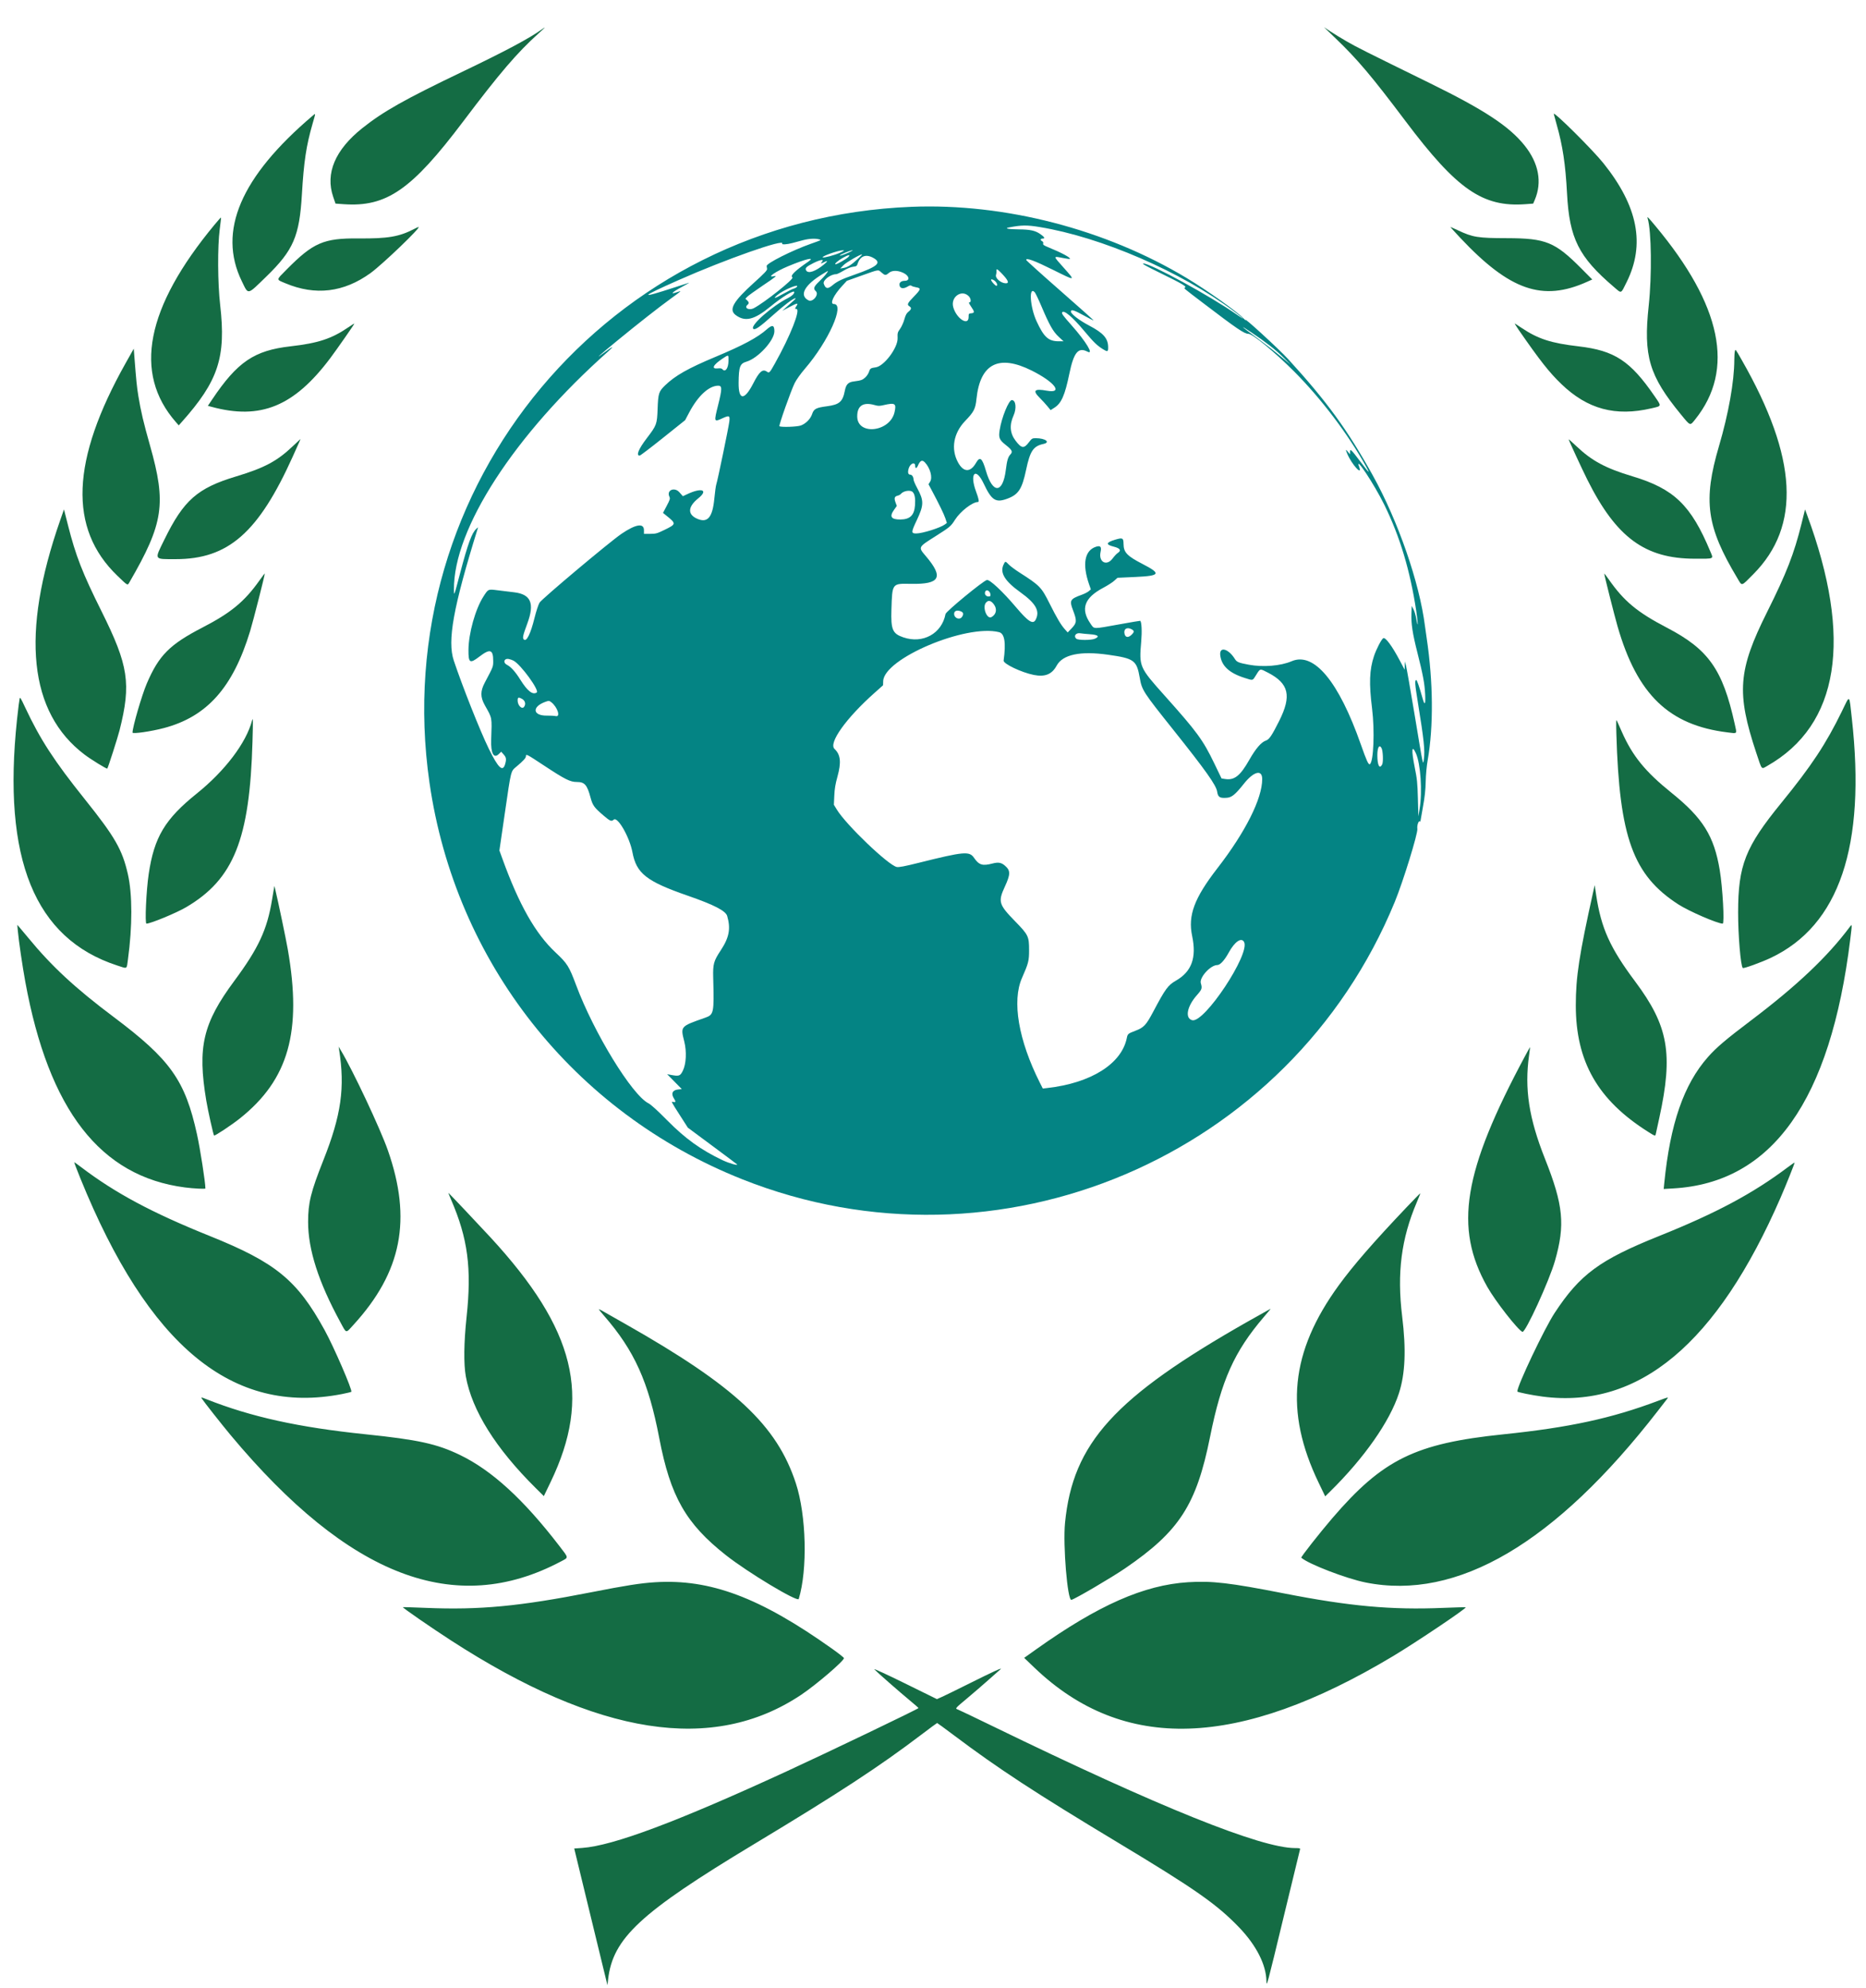 <svg id="svg" version="1.1" xmlns="http://www.w3.org/2000/svg" xmlns:xlink="http://www.w3.org/1999/xlink" width="400" height="426.099" viewBox="0, 0, 400,426.099"><g id="svgg"><path id="path0" d="M195.384 44.326 C 130.677 46.890,82.880 103.975,92.061 167.728 C 97.608 206.245,122.944 238.374,159.103 252.745 C 213.964 274.548,276.509 247.974,298.984 193.313 C 300.770 188.969,303.980 178.573,303.827 177.630 C 303.721 176.974,304.064 175.883,304.326 176.045 C 304.412 176.098,304.483 176.095,304.483 176.038 C 304.483 175.980,304.726 174.598,305.023 172.965 C 305.416 170.808,305.578 169.316,305.618 167.510 C 305.651 166.021,305.823 164.170,306.047 162.894 C 307.305 155.729,307.226 146.167,305.830 136.794 C 305.685 135.818,305.515 134.621,305.453 134.132 C 304.270 124.840,299.712 111.693,294.283 101.909 C 288.844 92.106,284.389 85.986,276.126 76.964 C 274.085 74.735,266.172 67.495,267.015 68.627 C 267.157 68.818,266.957 68.647,266.571 68.247 C 265.117 66.742,258.790 62.248,254.416 59.615 C 236.992 49.124,215.405 43.533,195.384 44.326 M222.814 48.653 C 236.089 50.818,253.193 58.223,264.492 66.698 C 266.780 68.415,267.153 68.847,265.113 67.420 C 259.452 63.458,246.618 56.440,245.095 56.474 C 244.701 56.483,245.619 57.002,248.646 58.482 C 253.368 60.791,254.406 61.394,254.044 61.618 C 253.735 61.808,253.435 61.548,257.879 64.932 C 265.220 70.523,266.731 71.549,267.616 71.549 C 268.507 71.549,273.306 75.500,277.413 79.616 C 283.213 85.429,289.002 93.077,292.841 100.000 C 293.796 101.722,293.554 101.504,291.509 98.802 C 289.610 96.291,289.392 96.095,289.391 96.893 L 289.390 97.381 288.954 96.849 C 288.438 96.220,288.404 96.297,288.788 97.226 C 289.736 99.521,292.158 102.184,291.340 100.031 C 290.323 97.357,294.594 103.807,296.756 108.211 C 300.098 115.018,302.288 122.308,303.596 130.983 C 303.993 133.613,303.996 134.962,303.600 132.623 C 303.476 131.891,303.205 130.972,302.997 130.581 L 302.619 129.871 302.561 131.469 C 302.481 133.689,302.782 135.699,303.798 139.725 C 305.035 144.629,305.371 146.408,305.494 148.712 C 305.618 151.023,305.413 151.354,304.931 149.623 C 304.299 147.353,303.753 145.761,303.606 145.761 C 303.234 145.761,303.291 146.576,303.945 150.605 C 305.242 158.585,305.480 160.842,305.223 162.716 C 305.032 164.118,305.129 164.583,303.245 153.218 C 302.363 147.896,301.529 143.142,301.391 142.654 L 301.141 141.767 301.123 142.654 L 301.104 143.542 300.049 141.546 C 298.402 138.430,296.969 136.501,296.510 136.785 C 296.118 137.027,295.022 139.148,294.536 140.604 C 293.551 143.557,293.445 146.446,294.123 151.886 C 294.710 156.589,294.443 163.293,293.649 163.784 C 293.358 163.964,292.939 163.050,291.711 159.553 C 286.965 146.033,281.665 139.663,276.875 141.720 C 274.532 142.726,270.764 143.034,267.707 142.468 C 265.539 142.067,265.126 141.900,264.733 141.267 C 263.320 138.989,261.342 138.475,261.575 140.446 C 261.844 142.715,263.507 144.257,266.809 145.297 C 268.681 145.887,268.463 145.947,269.304 144.607 C 270.159 143.242,270.057 143.259,271.839 144.187 C 276.295 146.505,276.902 149.129,274.223 154.486 C 272.639 157.652,272.074 158.490,271.360 158.725 C 270.375 159.051,269.166 160.451,267.821 162.826 C 265.873 166.265,264.628 167.261,262.653 166.965 L 261.854 166.845 260.299 163.623 C 257.854 158.560,256.635 156.896,249.616 149.046 C 244.217 143.007,244.167 142.891,244.636 137.468 C 244.820 135.334,244.726 133.333,244.428 133.054 C 244.405 133.031,242.388 133.373,239.947 133.813 C 234.123 134.862,234.607 134.871,233.780 133.693 C 231.566 130.537,232.415 128.130,236.503 125.975 C 237.406 125.499,238.461 124.823,238.849 124.472 L 239.553 123.835 243.428 123.657 C 248.728 123.414,248.972 122.969,244.940 120.887 C 241.577 119.151,240.861 118.396,240.844 116.568 C 240.833 115.295,240.642 115.195,239.103 115.655 C 237.066 116.263,236.956 116.712,238.735 117.159 C 240.129 117.510,240.428 117.977,239.603 118.518 C 239.353 118.681,238.862 119.206,238.512 119.683 C 237.224 121.436,235.433 120.464,235.924 118.278 C 236.167 117.200,235.886 116.879,234.961 117.175 C 232.496 117.962,231.951 120.910,233.465 125.255 L 233.836 126.320 233.394 126.704 C 233.150 126.915,232.488 127.255,231.922 127.460 C 229.378 128.380,229.205 128.677,230.002 130.759 C 230.869 133.023,230.839 133.492,229.750 134.633 L 228.874 135.551 228.240 134.842 C 227.415 133.920,226.520 132.406,224.984 129.335 C 223.241 125.848,222.896 125.492,218.553 122.715 C 217.625 122.122,216.591 121.352,216.255 121.004 C 215.494 120.219,215.480 120.220,215.096 121.072 C 214.318 122.797,215.411 124.561,218.731 126.942 C 222.048 129.320,222.966 130.963,222.011 132.810 C 221.446 133.901,220.443 133.270,217.822 130.175 C 214.913 126.740,212.168 124.173,211.549 124.310 C 210.759 124.484,202.789 131.038,202.683 131.601 C 201.896 135.788,197.844 138.034,193.654 136.606 C 191.316 135.809,190.951 134.957,191.089 130.614 C 191.267 124.965,191.197 125.058,195.262 125.134 C 201.527 125.251,202.339 123.749,198.472 119.201 C 196.800 117.235,196.757 117.324,200.533 114.932 C 203.652 112.955,203.820 112.813,204.727 111.386 C 205.869 109.589,208.458 107.591,209.646 107.590 C 209.936 107.590,209.809 106.906,209.233 105.363 C 207.770 101.448,209.140 99.990,210.859 103.633 C 212.571 107.263,213.438 107.815,215.953 106.874 C 218.334 105.983,219.093 104.809,219.964 100.669 C 220.808 96.657,221.506 95.614,223.656 95.154 C 225.261 94.812,224.095 93.919,222.042 93.919 C 221.267 93.919,221.184 93.968,220.553 94.798 C 219.493 96.191,218.989 96.133,217.711 94.468 C 216.495 92.883,216.347 91.106,217.261 89.069 C 217.956 87.521,217.763 85.752,216.900 85.752 C 216.234 85.752,214.717 89.475,214.290 92.159 C 214.026 93.817,214.212 94.279,215.583 95.357 C 216.916 96.406,217.135 96.811,216.649 97.330 C 216.078 97.939,215.875 98.606,215.604 100.755 C 214.968 105.802,212.795 105.888,211.352 100.923 C 210.543 98.138,210.060 97.748,209.225 99.201 C 208.015 101.306,206.540 101.266,205.360 99.098 C 203.800 96.233,204.389 92.826,206.894 90.222 C 208.779 88.263,209.097 87.643,209.319 85.501 C 210.103 77.948,214.077 75.897,221.127 79.408 C 226.106 81.888,227.997 84.394,224.392 83.735 C 221.725 83.248,221.285 83.687,222.868 85.260 C 223.385 85.775,224.124 86.579,224.510 87.048 L 225.211 87.899 226.045 87.368 C 227.516 86.431,228.276 84.704,229.214 80.162 C 230.176 75.507,231.128 74.340,233.120 75.371 C 234.557 76.114,232.808 73.220,229.708 69.725 C 227.845 67.625,227.534 67.196,227.692 66.941 C 228.046 66.368,229.909 67.936,232.362 70.870 C 234.440 73.356,235.202 74.095,236.506 74.887 C 237.430 75.449,237.550 75.396,237.546 74.434 C 237.537 72.517,236.544 71.387,233.431 69.754 C 231.378 68.678,229.561 67.282,229.561 66.783 C 229.561 66.254,230.227 66.447,232.228 67.557 C 233.409 68.211,234.403 68.718,234.437 68.683 C 234.471 68.648,231.231 65.756,227.236 62.256 C 223.242 58.756,219.973 55.809,219.973 55.708 C 219.973 55.200,221.765 55.864,225.794 57.865 C 230.652 60.279,230.605 60.291,227.959 57.315 C 225.702 54.776,225.705 54.884,227.890 55.302 C 228.649 55.447,229.300 55.535,229.338 55.497 C 229.586 55.249,227.595 54.173,224.718 52.999 C 223.736 52.598,223.533 52.449,223.617 52.186 C 223.684 51.972,223.595 51.797,223.350 51.666 C 222.919 51.436,223.033 51.132,223.549 51.132 C 224.095 51.132,223.866 50.754,222.939 50.126 C 221.889 49.415,220.801 49.183,218.411 49.161 C 216.202 49.141,215.216 48.956,216.245 48.755 C 218.939 48.230,220.108 48.212,222.814 48.653 M175.588 51.303 C 176.100 51.459,176.202 51.404,173.813 52.250 C 169.793 53.673,164.277 56.447,164.342 57.013 C 164.358 57.147,164.397 57.427,164.431 57.634 C 164.479 57.929,163.872 58.571,161.647 60.576 C 157.155 64.626,156.162 66.374,157.701 67.523 C 159.728 69.037,161.692 68.557,165.162 65.699 C 167.659 63.643,170.262 62.063,170.262 62.603 C 170.262 62.965,169.757 63.452,168.968 63.850 C 165.503 65.597,160.769 69.767,161.463 70.461 C 161.824 70.822,162.872 70.093,165.869 67.399 C 168.057 65.432,170.087 63.909,170.504 63.920 C 170.615 63.923,170.466 64.135,170.173 64.391 C 169.880 64.647,169.201 65.253,168.664 65.737 L 167.688 66.618 169.260 65.788 C 170.923 64.910,171.200 64.872,170.730 65.590 C 170.372 66.136,170.368 66.223,170.706 66.223 C 171.701 66.223,169.433 71.984,166.099 77.924 C 164.959 79.955,164.900 80.013,164.364 79.637 C 163.483 79.020,162.757 79.652,161.482 82.149 C 159.564 85.903,158.290 85.853,158.330 82.024 C 158.365 78.590,158.615 77.923,160.024 77.511 C 162.482 76.791,165.995 72.967,165.999 71.008 C 166.002 69.652,165.560 69.535,164.380 70.582 C 162.387 72.352,159.273 74.019,153.307 76.512 C 147.513 78.933,144.746 80.499,142.590 82.577 C 141.214 83.904,141.090 84.291,140.967 87.617 C 140.845 90.941,140.775 91.130,138.650 93.919 C 136.875 96.248,136.302 97.648,137.122 97.648 C 137.260 97.648,139.509 95.939,142.120 93.850 L 146.869 90.052 147.729 88.422 C 149.605 84.871,151.911 82.721,153.905 82.664 C 154.826 82.637,154.827 83.269,153.917 86.907 C 153.031 90.450,153.043 90.488,154.806 89.675 C 156.331 88.972,156.493 89.042,156.342 90.333 C 156.198 91.553,153.817 103.043,153.557 103.773 C 153.452 104.066,153.261 105.432,153.132 106.809 C 152.747 110.911,151.681 112.168,149.430 111.172 C 147.347 110.251,147.437 108.617,149.670 106.815 C 151.917 105.002,150.453 104.439,147.321 105.911 L 146.383 106.352 145.642 105.511 C 144.591 104.317,142.854 105.049,143.480 106.423 C 143.687 106.877,143.640 107.042,142.913 108.425 L 142.122 109.931 142.820 110.492 C 144.999 112.241,144.988 112.329,142.431 113.574 C 140.854 114.340,140.597 114.412,139.374 114.418 L 138.038 114.425 138.038 113.640 C 138.038 112.053,136.312 112.325,133.245 114.394 C 130.791 116.049,116.123 128.369,115.654 129.168 C 115.395 129.611,114.919 131.064,114.568 132.487 C 113.751 135.796,112.891 137.556,112.321 137.084 C 111.955 136.780,112.065 136.253,113.031 133.651 C 114.640 129.322,113.823 127.373,110.220 126.945 C 109.213 126.825,107.597 126.628,106.630 126.507 C 104.609 126.254,104.670 126.226,103.606 127.889 C 101.900 130.556,100.444 135.766,100.422 139.281 C 100.404 142.117,100.709 142.304,102.767 140.727 C 105.060 138.971,105.726 139.182,105.726 141.667 C 105.726 142.912,105.747 142.857,103.935 146.274 C 102.944 148.143,102.946 149.402,103.941 151.176 C 105.541 154.030,105.457 153.569,105.289 158.544 C 105.191 161.434,105.829 162.657,106.899 161.634 L 107.439 161.119 107.958 161.698 C 108.515 162.320,108.579 162.700,108.296 163.718 C 107.786 165.555,106.828 164.662,104.752 160.416 C 102.896 156.618,99.180 147.259,97.278 141.589 C 95.857 137.354,97.155 130.167,102.373 113.378 L 102.488 113.005 102.090 113.360 C 101.146 114.203,100.283 116.568,98.627 122.858 C 97.312 127.855,97.323 127.824,97.308 126.409 C 97.161 113.373,110.250 93.172,130.468 75.233 C 131.848 74.009,131.357 74.199,129.421 75.640 C 127.278 77.235,128.303 76.307,132.357 72.980 C 136.671 69.439,141.324 65.789,143.853 63.960 C 146.191 62.269,146.229 62.230,145.206 62.591 C 143.488 63.197,143.970 62.680,146.294 61.423 C 147.221 60.921,147.853 60.550,147.698 60.599 C 147.542 60.647,146.144 61.100,144.591 61.605 C 136.872 64.116,137.062 63.756,145.406 60.057 C 155.459 55.600,168.399 51.046,167.673 52.221 C 167.521 52.467,168.676 52.399,169.825 52.094 C 170.407 51.940,171.443 51.664,172.126 51.482 C 173.411 51.140,174.816 51.067,175.588 51.303 M180.034 54.183 C 178.984 54.672,176.527 55.326,176.361 55.159 C 176.118 54.917,179.714 53.650,180.648 53.649 C 181.103 53.648,181.014 53.725,180.034 54.183 M181.980 54.097 C 180.962 54.566,180.027 54.886,180.027 54.765 C 180.027 54.582,182.376 53.620,182.779 53.638 C 182.876 53.643,182.517 53.849,181.980 54.097 M183.869 55.498 C 182.534 56.756,181.711 57.278,180.826 57.430 L 180.115 57.551 180.816 56.828 C 181.384 56.242,184.419 54.484,184.815 54.512 C 184.867 54.515,184.441 54.959,183.869 55.498 M181.879 55.051 C 181.489 55.482,179.484 56.636,179.126 56.636 C 178.725 56.636,179.662 55.816,180.737 55.225 C 181.913 54.579,182.368 54.510,181.879 55.051 M187.201 55.273 C 189.068 56.312,188.162 57.127,183.221 58.855 C 180.409 59.839,179.479 60.285,178.446 61.149 C 177.437 61.991,176.974 61.911,176.588 60.827 C 176.320 60.076,178.017 58.766,179.258 58.766 C 179.425 58.766,180.126 58.429,180.815 58.018 C 181.589 57.555,182.374 57.233,182.867 57.174 C 183.570 57.091,183.688 57.013,183.844 56.529 C 184.384 54.859,185.624 54.395,187.201 55.273 M173.291 56.060 C 170.349 58.083,169.318 59.105,169.870 59.451 C 170.316 59.731,163.883 64.857,161.576 66.059 C 160.553 66.592,159.439 65.992,160.231 65.335 C 160.593 65.035,160.565 64.742,160.139 64.356 L 159.781 64.032 160.184 63.602 C 160.405 63.365,161.884 62.297,163.471 61.229 C 166.487 59.197,166.696 59.018,165.823 59.210 C 164.290 59.547,166.293 58.165,168.930 57.067 C 172.767 55.470,174.848 54.989,173.291 56.060 M176.209 56.103 C 175.822 56.531,175.956 56.552,176.679 56.179 C 177.501 55.753,177.472 55.991,176.615 56.693 C 174.838 58.149,173.315 58.686,172.850 58.022 C 172.481 57.495,172.778 57.178,174.399 56.367 C 175.846 55.643,176.744 55.512,176.209 56.103 M214.672 58.544 C 216.121 60.051,216.410 60.719,215.615 60.719 C 214.576 60.719,213.278 59.606,213.509 58.914 C 213.586 58.686,213.628 58.320,213.602 58.100 C 213.534 57.509,213.771 57.607,214.672 58.544 M188.965 58.411 C 189.702 59.058,189.860 59.067,190.534 58.500 C 191.235 57.910,192.389 57.905,193.636 58.485 C 194.936 59.091,195.125 60.186,193.930 60.186 C 193.276 60.186,192.810 60.507,192.810 60.956 C 192.810 61.820,193.571 62.023,194.558 61.421 C 194.994 61.155,195.212 61.109,195.382 61.250 C 195.509 61.355,195.954 61.500,196.372 61.571 C 197.480 61.760,197.427 61.997,195.933 63.532 C 194.508 64.996,194.369 65.292,194.940 65.649 C 195.440 65.961,195.382 66.306,194.746 66.804 C 194.328 67.131,194.116 67.526,193.858 68.458 C 193.671 69.131,193.259 70.042,192.942 70.482 C 192.412 71.218,192.369 71.378,192.412 72.467 C 192.492 74.515,189.525 78.483,187.729 78.730 C 186.613 78.884,186.516 78.951,186.255 79.751 C 186.138 80.113,185.773 80.644,185.444 80.933 C 184.844 81.460,184.577 81.549,182.978 81.760 C 181.823 81.913,181.360 82.399,181.103 83.729 C 180.643 86.117,179.941 86.724,177.231 87.078 C 174.943 87.377,174.457 87.633,174.091 88.734 C 173.743 89.783,172.768 90.777,171.682 91.190 C 170.916 91.482,167.486 91.604,167.082 91.355 C 166.892 91.237,169.533 83.761,170.347 82.113 C 170.710 81.380,171.619 80.105,172.564 79.006 C 177.601 73.148,181.172 65.158,178.753 65.158 C 177.804 65.158,178.662 63.297,180.554 61.249 L 181.536 60.187 184.731 59.049 C 188.520 57.701,188.210 57.747,188.965 58.411 M177.091 58.722 C 176.820 59.088,176.131 59.830,175.561 60.370 C 174.448 61.424,174.295 61.879,174.878 62.406 C 175.643 63.098,174.241 64.855,173.309 64.373 C 171.238 63.303,172.451 61.073,176.396 58.694 C 177.698 57.908,177.692 57.908,177.091 58.722 M213.449 60.399 C 213.786 60.789,213.862 61.252,213.589 61.252 C 213.387 61.252,212.740 60.590,212.487 60.125 C 212.240 59.671,213.009 59.890,213.449 60.399 M170.809 61.501 C 170.695 61.637,170.387 61.804,170.123 61.870 C 169.860 61.936,168.861 62.433,167.904 62.975 C 166.037 64.032,165.571 64.122,166.658 63.215 C 167.986 62.107,171.516 60.649,170.809 61.501 M221.814 62.645 C 221.977 62.826,222.631 64.198,223.266 65.695 C 224.962 69.692,225.747 71.075,226.952 72.192 L 227.983 73.147 226.952 73.145 C 224.744 73.141,223.778 72.268,222.201 68.850 C 220.786 65.785,220.499 61.193,221.814 62.645 M207.657 63.477 C 208.134 63.955,208.232 64.802,207.809 64.802 C 207.615 64.802,207.713 65.055,208.164 65.710 C 208.940 66.838,208.947 67.073,208.211 67.144 C 207.661 67.197,207.634 67.234,207.634 67.943 C 207.634 69.981,204.998 68.276,204.334 65.808 C 203.750 63.641,206.142 61.963,207.657 63.477 M268.265 71.258 C 271.243 73.245,273.412 74.936,275.011 76.516 L 276.698 78.184 274.390 76.268 C 273.120 75.214,270.823 73.430,269.285 72.304 C 267.747 71.177,266.489 70.222,266.489 70.182 C 266.489 70.085,266.681 70.201,268.265 71.258 M156.159 77.399 C 156.120 78.993,155.451 79.860,154.834 79.117 C 154.696 78.950,154.387 78.900,153.859 78.960 C 152.415 79.122,152.842 78.221,154.844 76.885 C 156.226 75.962,156.193 75.949,156.159 77.399 M187.527 86.826 C 188.232 87.029,188.538 87.030,189.392 86.834 C 191.880 86.261,192.180 86.451,191.759 88.330 C 190.803 92.604,183.759 93.406,183.756 89.241 C 183.754 86.934,185.039 86.111,187.527 86.826 M198.270 99.112 C 199.405 100.325,199.946 102.322,199.386 103.227 L 199.039 103.789 199.744 105.113 C 201.335 108.098,202.364 110.218,202.661 111.123 L 202.975 112.081 202.554 112.399 C 201.601 113.118,197.732 114.336,196.403 114.336 C 195.290 114.336,195.299 114.081,196.502 111.538 C 198.065 108.231,198.080 107.329,196.617 104.618 C 196.183 103.813,195.828 102.989,195.828 102.786 C 195.828 102.228,195.499 101.731,195.130 101.731 C 194.675 101.731,194.547 101.287,194.768 100.469 C 195.075 99.328,196.183 98.865,196.183 99.877 C 196.183 100.457,196.496 100.427,196.754 99.822 C 197.240 98.681,197.676 98.477,198.270 99.112 M195.640 105.449 C 196.090 105.899,196.249 106.802,196.142 108.301 C 195.988 110.442,195.067 111.332,192.994 111.342 C 191.024 111.351,190.614 110.729,191.639 109.287 L 192.244 108.436 191.966 107.683 C 191.629 106.775,191.744 106.396,192.403 106.242 C 192.675 106.179,192.993 106.009,193.108 105.865 C 193.640 105.200,195.144 104.953,195.640 105.449 M212.307 127.361 C 212.356 127.774,212.301 127.830,211.838 127.830 C 211.239 127.830,210.908 127.117,211.292 126.654 C 211.592 126.292,212.232 126.738,212.307 127.361 M213.094 129.595 C 213.792 130.580,213.546 131.717,212.515 132.269 C 211.569 132.775,210.558 130.188,211.318 129.210 C 211.835 128.546,212.444 128.678,213.094 129.595 M206.028 131.054 C 206.546 131.290,206.601 131.661,206.204 132.229 C 205.694 132.956,204.527 132.487,204.527 131.554 C 204.527 130.902,205.202 130.677,206.028 131.054 M242.530 134.847 C 243.187 135.187,243.189 135.445,242.540 136.067 C 241.874 136.706,241.267 136.642,241.073 135.913 C 240.792 134.856,241.519 134.324,242.530 134.847 M214.159 135.488 C 215.352 135.788,215.666 137.735,215.138 141.574 C 215.043 142.265,218.971 144.134,221.616 144.658 C 224.017 145.132,225.498 144.528,226.509 142.661 C 227.800 140.278,231.579 139.480,237.550 140.330 C 243.129 141.124,243.655 141.506,244.317 145.257 C 244.792 147.945,244.961 148.207,251.650 156.591 C 258.447 165.111,260.704 168.296,260.908 169.653 C 261.090 170.872,261.470 171.110,263.024 170.982 C 264.063 170.896,264.825 170.264,266.642 167.977 C 268.757 165.317,270.565 164.857,270.569 166.977 C 270.576 171.155,266.973 178.329,260.984 186.063 C 255.993 192.509,254.621 196.187,255.553 200.621 C 256.530 205.271,255.449 208.243,252.075 210.179 C 250.370 211.157,249.821 211.906,247.239 216.778 C 245.667 219.743,245.221 220.219,243.336 220.938 C 241.809 221.521,241.723 221.594,241.549 222.459 C 240.432 228.011,233.867 232.136,224.461 233.195 L 223.534 233.300 222.905 232.050 C 218.323 222.952,216.891 214.556,219.076 209.601 C 220.467 206.447,220.595 205.945,220.595 203.640 C 220.595 200.676,220.447 200.372,217.572 197.426 C 214.100 193.869,213.916 193.248,215.388 190.058 C 216.625 187.379,216.636 186.599,215.455 185.562 C 214.652 184.857,214.018 184.744,212.732 185.077 C 210.595 185.630,209.861 185.402,208.796 183.855 C 207.789 182.392,206.675 182.493,196.880 184.937 C 193.900 185.680,192.710 185.906,192.239 185.818 C 190.470 185.486,181.398 176.810,179.397 173.535 L 178.752 172.481 178.841 170.528 C 178.907 169.064,179.077 168.042,179.520 166.445 C 180.369 163.383,180.194 161.738,178.889 160.513 C 177.559 159.263,181.366 153.929,187.456 148.509 L 189.294 146.874 189.323 145.980 C 189.484 141.148,207.088 133.711,214.159 135.488 M233.688 135.939 C 235.426 136.063,235.796 136.430,234.665 136.907 C 233.887 137.235,231.137 137.235,230.742 136.907 C 230.056 136.338,230.628 135.558,231.602 135.733 C 231.895 135.785,232.834 135.878,233.688 135.939 M110.075 141.596 C 111.629 142.405,115.706 148.006,115.047 148.427 C 114.177 148.981,113.065 148.114,111.555 145.702 C 110.469 143.967,109.544 142.936,108.665 142.482 C 107.739 142.003,108.079 141.032,109.095 141.250 C 109.390 141.314,109.831 141.469,110.075 141.596 M111.838 149.749 C 112.571 150.128,112.786 150.890,112.334 151.507 C 111.893 152.111,110.963 151.190,110.963 150.149 C 110.963 149.447,111.118 149.377,111.838 149.749 M118.188 150.514 C 119.488 151.537,120.201 153.682,119.174 153.482 C 118.808 153.411,117.949 153.363,117.266 153.375 C 114.183 153.432,113.949 151.484,116.911 150.419 C 117.642 150.156,117.743 150.164,118.188 150.514 M296.151 160.342 C 296.465 160.930,296.555 163.348,296.281 163.856 C 295.713 164.911,295.254 164.022,295.252 161.861 C 295.250 160.188,295.680 159.463,296.151 160.342 M303.505 161.429 C 304.528 163.683,304.927 169.633,304.306 173.369 L 304.040 174.967 303.941 171.150 C 303.852 167.777,303.772 166.989,303.249 164.380 C 302.520 160.741,302.628 159.497,303.505 161.429 M116.482 163.987 C 121.128 167.054,122.208 167.599,123.641 167.599 C 125.328 167.599,125.851 168.193,126.593 170.951 C 127.046 172.634,127.367 173.076,129.410 174.820 C 130.792 176.001,131.076 176.113,131.563 175.672 C 132.385 174.928,134.958 179.404,135.563 182.628 C 136.423 187.221,138.547 188.889,147.495 191.995 C 153.065 193.928,155.560 195.216,155.883 196.325 C 156.669 199.026,156.314 200.930,154.513 203.661 C 152.972 205.999,152.806 206.602,152.885 209.587 C 153.086 217.226,153.035 217.470,151.078 218.155 C 145.837 219.990,145.860 219.965,146.670 223.170 C 147.226 225.368,147.100 228.036,146.370 229.496 C 145.797 230.642,145.577 230.714,143.719 230.362 L 143.009 230.228 144.579 231.822 L 146.148 233.417 145.311 233.511 C 144.112 233.646,143.799 234.420,144.509 235.497 C 144.904 236.095,144.850 236.314,144.341 236.181 C 143.829 236.047,143.821 236.031,145.717 238.990 L 147.448 241.692 152.655 245.553 C 155.519 247.677,157.916 249.472,157.981 249.543 C 158.314 249.904,156.307 249.333,154.906 248.669 C 150.267 246.469,146.903 244.047,143.009 240.105 C 140.964 238.033,139.531 236.729,139.028 236.480 C 135.495 234.730,127.313 221.374,123.485 211.109 C 121.992 207.107,121.608 206.498,119.088 204.136 C 114.761 200.081,111.264 193.913,107.681 184.015 L 107.054 182.282 108.206 174.364 C 109.595 164.822,109.462 165.351,110.741 164.275 C 112.206 163.043,112.739 162.457,112.739 162.076 C 112.739 161.540,112.897 161.621,116.482 163.987 M266.683 201.894 C 268.036 204.423,258.168 219.310,255.571 218.658 C 253.967 218.255,254.435 215.708,256.554 213.308 C 257.663 212.051,257.738 211.825,257.411 210.732 C 257.047 209.518,259.483 206.835,260.949 206.835 C 261.554 206.835,262.496 205.808,263.380 204.186 C 264.661 201.833,266.111 200.827,266.683 201.894 " stroke="none" fill="#048484" fill-rule="evenodd"></path><path id="path1" d="M116.112 6.323 C 113.472 8.223,108.266 10.997,99.157 15.357 C 86.780 21.282,82.138 23.898,77.651 27.477 C 71.831 32.119,69.700 37.156,71.425 42.192 L 71.921 43.638 73.644 43.761 C 82.856 44.417,88.226 40.702,99.306 26.010 C 107.106 15.668,110.847 11.299,115.479 7.128 C 116.975 5.781,117.117 5.600,116.112 6.323 M286.273 8.191 C 291.033 12.762,294.000 16.274,301.328 26.010 C 312.327 40.623,317.842 44.438,327.000 43.762 L 328.656 43.640 328.989 42.862 C 330.619 39.061,329.850 34.956,326.796 31.158 C 323.487 27.042,318.177 23.551,306.534 17.837 C 292.501 10.951,290.810 10.102,288.740 8.906 C 287.551 8.220,285.954 7.244,285.190 6.738 L 283.802 5.819 286.273 8.191 M67.022 24.805 C 51.597 37.893,46.604 49.557,51.836 60.275 C 53.290 63.255,52.914 63.325,57.058 59.304 C 62.898 53.636,64.187 50.663,64.719 41.633 C 65.130 34.648,65.647 31.227,66.996 26.542 C 67.706 24.081,67.703 24.227,67.022 24.805 M333.067 24.407 C 333.067 24.467,333.346 25.492,333.686 26.684 C 334.976 31.195,335.584 35.232,335.911 41.456 C 336.417 51.091,338.404 55.060,345.940 61.491 C 347.663 62.961,347.401 63.056,348.675 60.497 C 352.711 52.389,351.122 44.223,343.710 34.976 C 341.389 32.080,333.067 23.817,333.067 24.407 M45.983 48.170 C 31.268 65.919,28.514 79.968,37.694 90.457 L 38.316 91.167 38.950 90.457 C 46.818 81.641,48.483 76.568,47.192 65.335 C 46.658 60.690,46.616 52.838,47.105 49.117 C 47.283 47.765,47.403 46.637,47.371 46.611 C 47.340 46.585,46.715 47.286,45.983 48.170 M353.199 46.826 C 354.011 49.513,354.123 59.007,353.421 65.513 C 352.253 76.332,353.497 80.522,360.352 88.859 C 362.402 91.354,362.252 91.305,363.416 89.849 C 371.920 79.211,369.079 65.471,354.851 48.424 C 353.215 46.463,353.038 46.292,353.199 46.826 M88.771 49.078 C 85.574 50.741,83.136 51.155,76.854 51.101 C 69.368 51.037,67.159 51.993,61.429 57.779 C 59.135 60.096,59.153 59.861,61.201 60.720 C 67.613 63.408,73.691 62.677,79.426 58.527 C 81.977 56.681,90.382 48.617,89.716 48.655 C 89.635 48.659,89.210 48.850,88.771 49.078 M313.029 50.981 C 323.630 62.256,330.667 64.696,340.201 60.403 L 341.319 59.900 339.013 57.579 C 333.328 51.856,331.393 51.065,323.036 51.046 C 316.775 51.032,315.741 50.867,312.544 49.369 C 311.696 48.971,310.965 48.646,310.918 48.646 C 310.872 48.646,311.822 49.697,313.029 50.981 M74.656 70.161 C 71.095 72.598,68.184 73.554,62.268 74.227 C 54.488 75.113,50.893 77.552,45.481 85.612 L 44.561 86.981 45.317 87.187 C 55.839 90.049,63.016 87.118,70.778 76.787 C 72.242 74.838,76.031 69.398,75.958 69.350 C 75.925 69.328,75.340 69.693,74.656 70.161 M325.536 70.683 C 330.106 77.279,332.092 79.801,334.684 82.299 C 340.293 87.704,346.273 89.317,354.017 87.514 C 356.248 86.994,356.210 87.136,354.710 84.953 C 349.473 77.328,346.124 75.132,338.355 74.228 C 332.508 73.547,329.721 72.649,326.232 70.319 C 325.548 69.862,324.880 69.423,324.747 69.342 C 324.614 69.261,324.969 69.865,325.536 70.683 M26.948 77.802 C 15.210 98.685,14.639 113.283,25.165 123.402 C 27.456 125.605,27.319 125.533,27.764 124.766 C 35.063 112.167,35.694 107.966,32.160 95.499 C 30.768 90.590,30.181 88.097,29.656 84.871 C 29.330 82.865,29.210 81.676,28.800 76.382 L 28.673 74.734 26.948 77.802 M371.883 75.322 C 371.824 75.542,371.774 76.360,371.771 77.142 C 371.757 81.772,370.531 88.663,368.484 95.619 C 365.033 107.345,365.799 112.867,372.409 123.896 C 373.482 125.687,373.164 125.762,375.831 123.080 C 386.115 112.737,385.335 98.111,373.382 77.186 C 371.942 74.666,372.030 74.775,371.883 75.322 M62.771 95.625 C 59.408 98.830,56.683 100.285,50.638 102.104 C 42.312 104.609,39.375 107.194,35.227 115.668 C 33.061 120.093,32.911 119.835,37.643 119.839 C 48.928 119.847,55.392 114.184,62.768 97.825 C 64.246 94.547,64.444 94.097,64.401 94.105 C 64.378 94.109,63.644 94.793,62.771 95.625 M336.263 94.161 C 336.263 94.347,339.145 100.575,340.280 102.840 C 346.475 115.209,352.626 119.730,363.279 119.746 C 367.572 119.752,367.324 119.865,366.636 118.215 C 362.491 108.265,358.855 104.758,349.900 102.076 C 344.222 100.375,341.251 98.783,337.977 95.684 C 337.034 94.792,336.263 94.107,336.263 94.161 M12.891 111.535 C 4.407 135.825,6.176 152.727,18.148 161.748 C 19.583 162.829,22.871 164.849,22.995 164.725 C 23.159 164.561,25.229 158.111,25.634 156.502 C 28.145 146.527,27.554 142.638,21.767 131.025 C 17.665 122.796,16.239 119.134,14.567 112.542 L 13.714 109.178 12.891 111.535 M386.174 112.250 C 384.579 118.694,382.955 122.860,378.799 131.177 C 372.562 143.658,372.194 148.480,376.488 161.385 C 377.738 165.139,377.535 164.893,378.799 164.177 C 394.284 155.404,397.217 136.916,387.345 110.297 L 386.933 109.186 386.174 112.250 M55.611 124.419 C 52.398 128.949,49.502 131.340,43.409 134.490 C 36.359 138.136,34.051 140.458,31.460 146.515 C 30.401 148.991,28.407 155.848,28.407 157.012 C 28.407 157.341,32.371 156.771,35.116 156.046 C 44.379 153.602,49.938 147.358,53.616 135.265 C 54.317 132.960,56.846 123.009,56.754 122.918 C 56.729 122.892,56.215 123.568,55.611 124.419 M343.897 122.964 C 343.898 123.308,346.058 131.869,346.749 134.265 C 350.965 148.876,357.759 155.426,370.301 156.969 C 372.508 157.241,372.357 157.424,371.844 155.100 C 369.281 143.492,366.236 139.175,357.345 134.544 C 350.939 131.207,348.107 128.851,344.812 124.118 C 344.309 123.394,343.897 122.875,343.897 122.964 M4.193 149.864 C 4.142 150.195,4.058 150.746,4.006 151.087 C 3.954 151.429,3.794 152.827,3.649 154.194 C 0.480 184.110,7.410 201.142,25.102 206.923 C 27.387 207.670,27.129 207.811,27.423 205.656 C 28.398 198.525,28.392 191.655,27.407 187.339 C 26.207 182.084,24.651 179.378,18.185 171.303 C 11.598 163.076,8.627 158.505,5.403 151.640 C 4.356 149.411,4.280 149.300,4.193 149.864 M394.825 152.467 C 391.404 159.477,388.304 164.161,381.824 172.108 C 374.124 181.552,372.597 185.428,372.587 195.561 C 372.583 200.473,373.131 207.012,373.586 207.467 C 373.753 207.634,377.514 206.274,379.570 205.303 C 394.269 198.358,400.025 181.353,396.959 153.928 C 396.368 148.644,396.610 148.810,394.825 152.467 M54.035 154.418 C 52.784 159.204,48.238 165.206,42.166 170.089 C 35.351 175.570,33.052 179.417,31.878 187.306 C 31.346 190.874,31.025 197.958,31.394 197.958 C 32.271 197.958,37.784 195.679,39.880 194.450 C 50.104 188.454,53.535 179.890,54.126 158.899 C 54.255 154.308,54.242 153.628,54.035 154.418 M346.487 157.213 C 347.127 179.479,350.069 187.582,359.787 193.845 C 362.057 195.309,368.174 197.958,369.282 197.958 C 369.696 197.958,369.271 190.236,368.651 186.507 C 367.431 179.161,365.049 175.347,358.283 169.899 C 352.673 165.383,349.934 162.015,347.646 156.819 C 347.183 155.766,346.711 154.705,346.599 154.461 C 346.440 154.115,346.415 154.721,346.487 157.213 M341.525 191.126 C 338.516 204.671,337.793 209.378,337.792 215.446 C 337.790 227.526,342.500 235.770,353.294 242.577 C 354.814 243.536,354.835 243.541,354.948 243.009 C 354.995 242.790,355.330 241.252,355.693 239.592 C 358.700 225.823,357.652 219.907,350.511 210.350 C 345.113 203.126,343.221 198.927,342.153 191.796 L 341.840 189.708 341.525 191.126 M58.708 190.502 C 58.646 190.843,58.471 191.882,58.320 192.810 C 57.277 199.222,55.417 203.229,50.244 210.209 C 43.489 219.320,42.299 224.387,44.215 235.878 C 44.576 238.045,45.729 243.213,45.886 243.370 C 46.033 243.518,49.646 241.124,51.454 239.681 C 61.866 231.370,64.767 221.105,61.689 203.462 C 61.292 201.186,59.691 193.523,59.055 190.857 L 58.823 189.880 58.708 190.502 M396.542 198.641 C 391.754 205.056,385.178 211.281,375.322 218.729 C 369.954 222.785,367.926 224.508,366.129 226.542 C 360.936 232.418,358.025 240.822,356.754 253.601 L 356.633 254.828 358.678 254.711 C 379.882 253.500,392.387 235.890,396.632 201.266 C 397.038 197.956,397.039 197.976,396.542 198.641 M3.819 199.467 C 4.014 201.653,4.797 206.999,5.416 210.386 C 10.453 237.919,21.494 252.148,39.645 254.500 C 41.503 254.741,44.030 254.866,44.030 254.717 C 44.030 253.413,42.924 246.290,42.233 243.142 C 39.681 231.521,36.532 227.089,24.323 217.934 C 16.126 211.788,11.047 207.077,6.036 200.976 C 5.206 199.966,4.343 198.933,4.117 198.682 L 3.707 198.225 3.819 199.467 M72.686 224.945 C 73.984 233.117,73.147 239.022,69.326 248.646 C 66.630 255.438,66.045 257.797,66.045 261.874 C 66.045 267.833,68.268 274.760,72.924 283.311 C 74.334 285.900,74.044 285.837,75.784 283.933 C 86.129 272.615,88.340 261.360,83.134 246.516 C 81.509 241.882,75.634 229.397,73.067 225.122 L 72.587 224.323 72.686 224.945 M326.926 226.320 C 313.613 251.137,311.653 263.089,318.811 275.796 C 320.524 278.836,325.353 285.024,326.348 285.453 C 326.966 285.719,332.087 274.553,333.323 270.246 C 335.543 262.511,335.132 258.294,331.186 248.356 C 327.732 239.657,326.766 233.356,327.779 226.143 C 327.912 225.191,328.005 224.412,327.986 224.412 C 327.966 224.412,327.489 225.271,326.926 226.320 M17.210 252.508 C 31.801 288.503,49.840 303.378,73.324 298.779 C 74.350 298.578,75.243 298.361,75.309 298.297 C 75.604 298.012,71.583 288.717,69.604 285.109 C 63.700 274.345,59.137 270.607,44.918 264.886 C 32.559 259.914,24.689 255.699,17.365 250.129 C 16.614 249.557,15.960 249.090,15.912 249.090 C 15.864 249.090,16.448 250.628,17.210 252.508 M383.221 250.182 C 375.729 255.811,367.874 260.008,355.667 264.904 C 342.899 270.026,338.687 273.128,333.247 281.412 C 331.063 284.737,325.255 296.961,325.255 298.232 C 325.255 298.392,328.447 299.037,330.670 299.326 C 351.315 302.006,368.083 287.981,381.710 256.636 C 382.909 253.876,384.762 249.239,384.693 249.170 C 384.664 249.141,384.001 249.596,383.221 250.182 M96.697 257.124 C 100.290 265.422,101.136 271.817,100.019 282.252 C 99.432 287.729,99.373 292.315,99.852 294.984 C 101.166 302.293,106.248 310.417,114.823 318.916 L 116.578 320.655 118.015 317.673 C 126.884 299.278,123.366 284.969,105.105 265.158 C 102.794 262.649,96.182 255.659,96.122 255.659 C 96.089 255.659,96.349 256.318,96.697 257.124 M301.465 258.809 C 294.412 266.237,290.066 271.239,286.970 275.494 C 276.606 289.737,275.307 302.501,282.668 317.789 L 284.074 320.708 285.147 319.653 C 292.436 312.480,297.926 304.640,299.874 298.624 C 301.231 294.433,301.447 289.288,300.568 282.113 C 299.432 272.843,300.381 265.462,303.712 257.664 C 304.149 256.640,304.482 255.784,304.451 255.763 C 304.420 255.742,303.076 257.112,301.465 258.809 M128.362 280.617 C 128.362 280.667,128.864 281.283,129.476 281.987 C 135.993 289.472,139.007 296.149,141.317 308.211 C 143.719 320.750,147.018 326.544,155.615 333.320 C 160.333 337.039,170.993 343.445,171.220 342.698 C 173.141 336.371,172.851 324.763,170.599 317.896 C 166.521 305.463,157.592 297.116,134.132 283.807 C 131.593 282.366,129.257 281.039,128.939 280.857 C 128.622 280.676,128.362 280.567,128.362 280.617 M267.554 283.202 C 238.873 299.483,229.966 309.288,228.300 326.409 C 227.838 331.162,228.822 343.046,229.664 342.891 C 230.375 342.759,238.246 338.143,241.190 336.131 C 252.815 328.183,256.462 322.537,259.394 307.945 C 261.834 295.800,264.564 289.712,270.898 282.290 C 272.340 280.601,272.410 280.514,272.331 280.523 C 272.292 280.528,270.142 281.733,267.554 283.202 M43.250 299.734 C 43.531 300.220,47.606 305.390,49.432 307.576 C 74.808 337.962,97.569 346.669,120.240 334.662 C 121.932 333.766,121.958 334.014,119.888 331.320 C 112.222 321.346,105.434 315.137,98.579 311.829 C 93.654 309.452,89.617 308.568,78.384 307.406 C 63.988 305.916,53.824 303.676,44.246 299.883 C 43.149 299.449,43.079 299.439,43.250 299.734 M355.437 300.233 C 345.436 303.997,336.396 305.953,322.237 307.416 C 303.358 309.367,296.418 312.776,285.559 325.433 C 282.863 328.575,278.809 333.737,278.944 333.856 C 280.496 335.221,288.607 338.342,292.765 339.173 C 312.403 343.102,333.390 330.764,355.419 302.338 C 356.434 301.028,357.343 299.856,357.438 299.734 C 357.691 299.410,357.496 299.458,355.437 300.233 M140.435 339.115 C 137.322 339.309,134.158 339.804,126.852 341.239 C 111.364 344.282,102.802 345.093,91.283 344.609 C 88.613 344.496,86.401 344.432,86.368 344.465 C 86.258 344.575,92.400 348.819,96.638 351.563 C 128.246 372.025,152.806 375.857,171.691 363.273 C 174.913 361.126,180.918 355.986,180.913 355.379 C 180.912 355.265,179.773 354.363,178.383 353.375 C 162.894 342.370,152.264 338.376,140.435 339.115 M254.683 339.109 C 245.203 339.708,235.405 344.036,222.111 353.496 L 219.544 355.323 221.736 357.421 C 240.783 375.644,265.420 374.853,298.624 354.951 C 303.530 352.010,314.405 344.705,314.193 344.493 C 314.147 344.447,311.964 344.501,309.341 344.612 C 298.264 345.080,289.268 344.260,275.189 341.499 C 263.623 339.231,259.801 338.786,254.683 339.109 M187.412 357.769 C 187.880 358.294,192.870 362.668,195.073 364.486 C 196.074 365.312,196.892 366.031,196.892 366.083 C 196.889 366.257,177.459 375.580,168.575 379.670 C 145.164 390.448,131.421 395.594,124.796 396.063 L 123.093 396.183 125.461 405.948 C 126.763 411.318,128.365 417.909,129.021 420.595 L 130.213 425.477 130.356 424.234 C 131.368 415.398,137.270 409.924,161.562 395.293 C 179.972 384.205,188.390 378.697,197.557 371.742 C 199.338 370.391,200.837 369.285,200.888 369.285 C 200.939 369.285,202.557 370.471,204.485 371.919 C 214.039 379.100,221.864 384.218,239.680 394.939 C 256.214 404.888,260.833 408.120,265.601 413.074 C 269.287 416.903,271.419 421.085,271.471 424.589 C 271.492 426.017,271.604 425.600,275.190 410.741 C 277.051 403.027,278.617 396.576,278.669 396.405 C 278.752 396.132,278.628 396.094,277.642 396.094 C 270.282 396.092,248.522 387.331,213.021 370.075 C 209.082 368.160,205.636 366.511,205.363 366.410 C 204.700 366.166,204.638 366.242,207.368 363.953 C 208.686 362.848,210.714 361.099,211.874 360.066 C 213.034 359.034,214.192 358.010,214.448 357.791 C 215.053 357.273,212.935 358.242,207.279 361.068 C 204.936 362.239,202.528 363.415,201.930 363.682 L 200.841 364.166 193.958 360.779 C 190.121 358.890,187.224 357.559,187.412 357.769 " stroke="none" fill="#146c44" fill-rule="evenodd"></path><path id="path2" d="" stroke="none" fill="#0c8878" fill-rule="evenodd"></path><path id="path3" d="" stroke="none" fill="#0c7858" fill-rule="evenodd"></path><path id="path4" d="" stroke="none" fill="#0c7c44" fill-rule="evenodd"></path></g></svg>